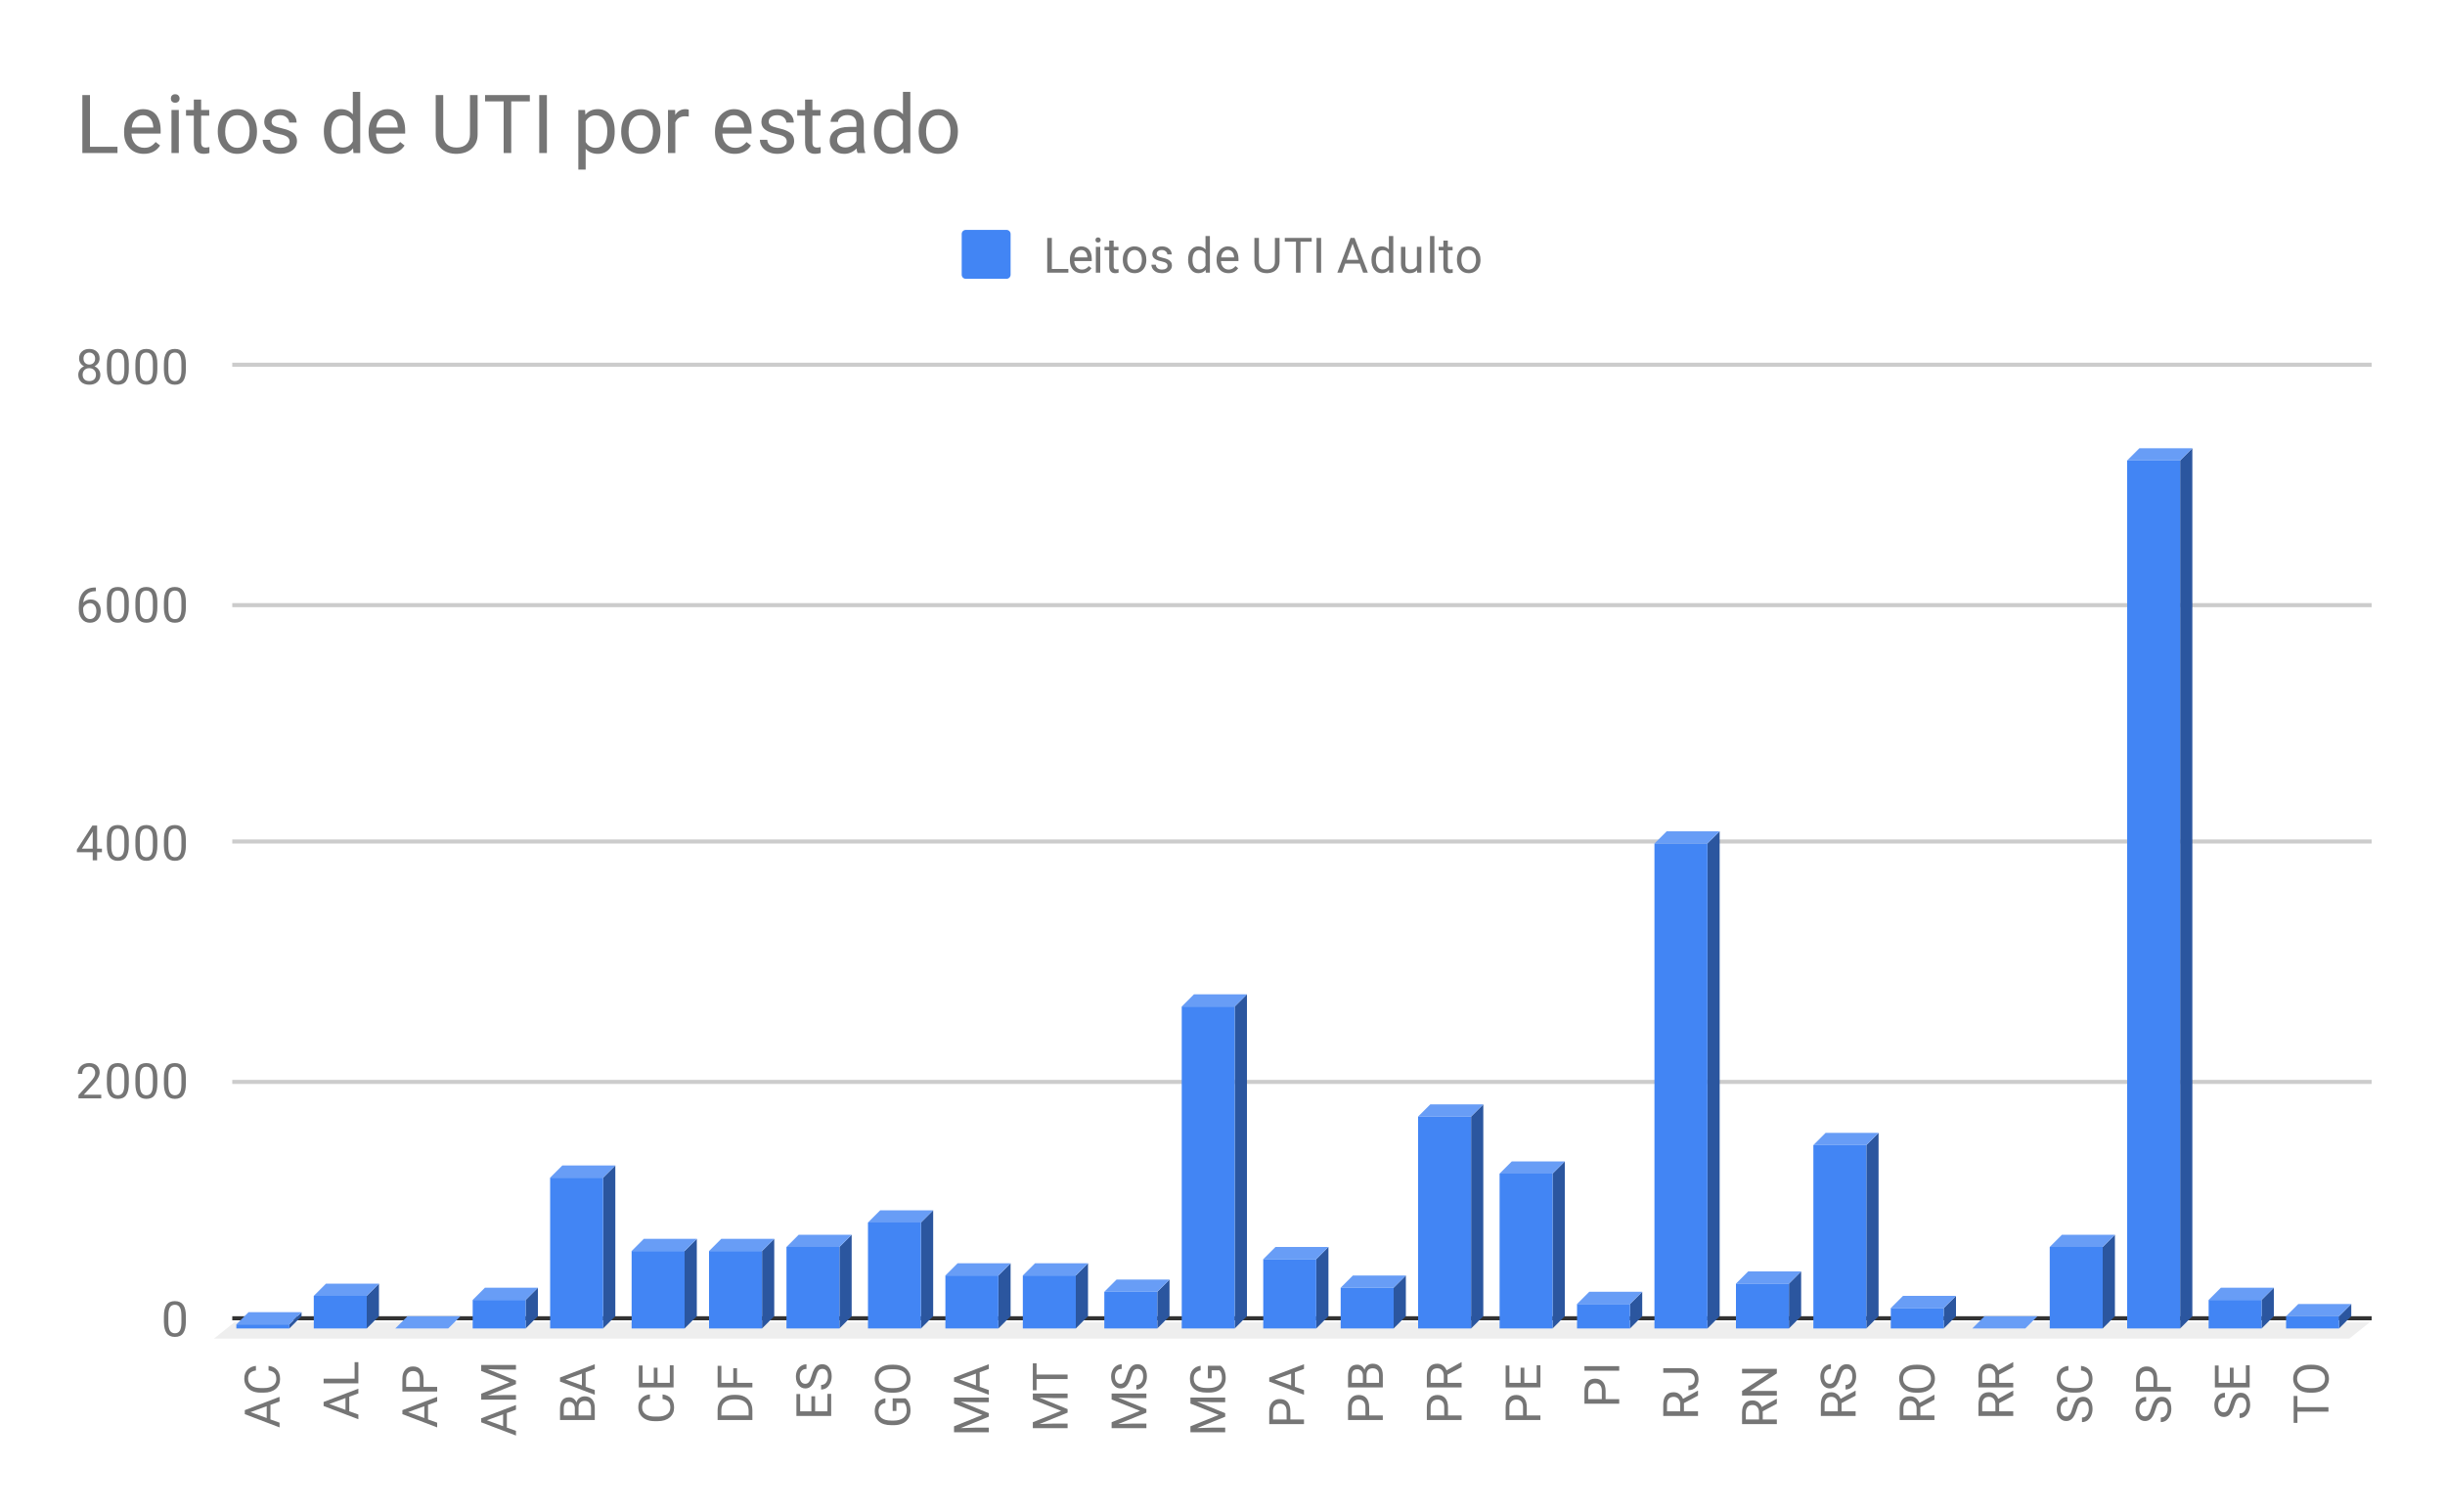 <svg version="1.1" viewBox="0.0 0.0 600.0 371.0" fill="none" stroke="none" stroke-linecap="square" stroke-miterlimit="10" width="600" height="371" xmlns:xlink="http://www.w3.org/1999/xlink" xmlns="http://www.w3.org/2000/svg"><path fill="#ffffff" d="M0 0L600.0 0L600.0 371.0L0 371.0L0 0Z" fill-rule="nonzero"/><path stroke="#333333" stroke-width="1.0" stroke-linecap="butt" d="M57.5 323.5L581.5 323.5" fill-rule="nonzero"/><path fill="#eeeeee" d="M52.5 328.5L57.5 324.5L581.5 324.5L576.5 328.5Z" fill-rule="nonzero"/><path stroke="#cccccc" stroke-width="1.0" stroke-linecap="butt" d="M57.5 265.5L581.5 265.5" fill-rule="nonzero"/><path stroke="#cccccc" stroke-width="1.0" stroke-linecap="butt" d="M57.5 206.5L581.5 206.5" fill-rule="nonzero"/><path stroke="#cccccc" stroke-width="1.0" stroke-linecap="butt" d="M57.5 148.5L581.5 148.5" fill-rule="nonzero"/><path stroke="#cccccc" stroke-width="1.0" stroke-linecap="butt" d="M57.5 89.5L581.5 89.5" fill-rule="nonzero"/><clipPath id="id_0"><path d="M52.55 89.783L581.45 89.783L581.45 328.45L52.55 328.45L52.55 89.783Z" clip-rule="nonzero"/></clipPath><path fill="#2b569f" clip-path="url(#id_0)" d="M74.0 322.0L74.0 323.0L71.0 326.0L71.0 325.0Z" fill-rule="nonzero"/><path fill="#689df6" clip-path="url(#id_0)" d="M71.0 325.0L58.0 325.0L61.0 322.0L74.0 322.0Z" fill-rule="nonzero"/><path stroke="#000000" stroke-width="0.0" stroke-linecap="butt" stroke-opacity="0.0" clip-path="url(#id_0)" d="M71.0 326.0L58.0 326.0L58.0 325.0L71.0 325.0Z" fill-rule="nonzero"/><path fill="#4285f4" clip-path="url(#id_0)" d="M71.0 326.0L58.0 326.0L58.0 325.0L71.0 325.0Z" fill-rule="nonzero"/><path fill="#2b569f" clip-path="url(#id_0)" d="M93.0 315.0L93.0 323.0L90.0 326.0L90.0 318.0Z" fill-rule="nonzero"/><path fill="#689df6" clip-path="url(#id_0)" d="M90.0 318.0L77.0 318.0L80.0 315.0L93.0 315.0Z" fill-rule="nonzero"/><path stroke="#000000" stroke-width="0.0" stroke-linecap="butt" stroke-opacity="0.0" clip-path="url(#id_0)" d="M90.0 326.0L77.0 326.0L77.0 318.0L90.0 318.0Z" fill-rule="nonzero"/><path fill="#4285f4" clip-path="url(#id_0)" d="M90.0 326.0L77.0 326.0L77.0 318.0L90.0 318.0Z" fill-rule="nonzero"/><path fill="#2b569f" clip-path="url(#id_0)" d="M113.0 323.0L113.0 323.0L110.0 326.0L110.0 326.0Z" fill-rule="nonzero"/><path fill="#689df6" clip-path="url(#id_0)" d="M110.0 326.0L97.0 326.0L100.0 323.0L113.0 323.0Z" fill-rule="nonzero"/><path stroke="#000000" stroke-width="0.0" stroke-linecap="butt" stroke-opacity="0.0" clip-path="url(#id_0)" d="M110.0 326.0L97.0 326.0L97.0 326.0L110.0 326.0Z" fill-rule="nonzero"/><path fill="#4285f4" clip-path="url(#id_0)" d="M110.0 326.0L97.0 326.0L97.0 326.0L110.0 326.0Z" fill-rule="nonzero"/><path fill="#2b569f" clip-path="url(#id_0)" d="M132.0 316.0L132.0 323.0L129.0 326.0L129.0 319.0Z" fill-rule="nonzero"/><path fill="#689df6" clip-path="url(#id_0)" d="M129.0 319.0L116.0 319.0L119.0 316.0L132.0 316.0Z" fill-rule="nonzero"/><path stroke="#000000" stroke-width="0.0" stroke-linecap="butt" stroke-opacity="0.0" clip-path="url(#id_0)" d="M129.0 326.0L116.0 326.0L116.0 319.0L129.0 319.0Z" fill-rule="nonzero"/><path fill="#4285f4" clip-path="url(#id_0)" d="M129.0 326.0L116.0 326.0L116.0 319.0L129.0 319.0Z" fill-rule="nonzero"/><path fill="#2b569f" clip-path="url(#id_0)" d="M151.0 286.0L151.0 323.0L148.0 326.0L148.0 289.0Z" fill-rule="nonzero"/><path fill="#689df6" clip-path="url(#id_0)" d="M148.0 289.0L135.0 289.0L138.0 286.0L151.0 286.0Z" fill-rule="nonzero"/><path stroke="#000000" stroke-width="0.0" stroke-linecap="butt" stroke-opacity="0.0" clip-path="url(#id_0)" d="M148.0 326.0L135.0 326.0L135.0 289.0L148.0 289.0Z" fill-rule="nonzero"/><path fill="#4285f4" clip-path="url(#id_0)" d="M148.0 326.0L135.0 326.0L135.0 289.0L148.0 289.0Z" fill-rule="nonzero"/><path fill="#2b569f" clip-path="url(#id_0)" d="M171.0 304.0L171.0 323.0L168.0 326.0L168.0 307.0Z" fill-rule="nonzero"/><path fill="#689df6" clip-path="url(#id_0)" d="M168.0 307.0L155.0 307.0L158.0 304.0L171.0 304.0Z" fill-rule="nonzero"/><path stroke="#000000" stroke-width="0.0" stroke-linecap="butt" stroke-opacity="0.0" clip-path="url(#id_0)" d="M168.0 326.0L155.0 326.0L155.0 307.0L168.0 307.0Z" fill-rule="nonzero"/><path fill="#4285f4" clip-path="url(#id_0)" d="M168.0 326.0L155.0 326.0L155.0 307.0L168.0 307.0Z" fill-rule="nonzero"/><path fill="#2b569f" clip-path="url(#id_0)" d="M190.0 304.0L190.0 323.0L187.0 326.0L187.0 307.0Z" fill-rule="nonzero"/><path fill="#689df6" clip-path="url(#id_0)" d="M187.0 307.0L174.0 307.0L177.0 304.0L190.0 304.0Z" fill-rule="nonzero"/><path stroke="#000000" stroke-width="0.0" stroke-linecap="butt" stroke-opacity="0.0" clip-path="url(#id_0)" d="M187.0 326.0L174.0 326.0L174.0 307.0L187.0 307.0Z" fill-rule="nonzero"/><path fill="#4285f4" clip-path="url(#id_0)" d="M187.0 326.0L174.0 326.0L174.0 307.0L187.0 307.0Z" fill-rule="nonzero"/><path fill="#2b569f" clip-path="url(#id_0)" d="M209.0 303.0L209.0 323.0L206.0 326.0L206.0 306.0Z" fill-rule="nonzero"/><path fill="#689df6" clip-path="url(#id_0)" d="M206.0 306.0L193.0 306.0L196.0 303.0L209.0 303.0Z" fill-rule="nonzero"/><path stroke="#000000" stroke-width="0.0" stroke-linecap="butt" stroke-opacity="0.0" clip-path="url(#id_0)" d="M206.0 326.0L193.0 326.0L193.0 306.0L206.0 306.0Z" fill-rule="nonzero"/><path fill="#4285f4" clip-path="url(#id_0)" d="M206.0 326.0L193.0 326.0L193.0 306.0L206.0 306.0Z" fill-rule="nonzero"/><path fill="#2b569f" clip-path="url(#id_0)" d="M229.0 297.0L229.0 323.0L226.0 326.0L226.0 300.0Z" fill-rule="nonzero"/><path fill="#689df6" clip-path="url(#id_0)" d="M226.0 300.0L213.0 300.0L216.0 297.0L229.0 297.0Z" fill-rule="nonzero"/><path stroke="#000000" stroke-width="0.0" stroke-linecap="butt" stroke-opacity="0.0" clip-path="url(#id_0)" d="M226.0 326.0L213.0 326.0L213.0 300.0L226.0 300.0Z" fill-rule="nonzero"/><path fill="#4285f4" clip-path="url(#id_0)" d="M226.0 326.0L213.0 326.0L213.0 300.0L226.0 300.0Z" fill-rule="nonzero"/><path fill="#2b569f" clip-path="url(#id_0)" d="M248.0 310.0L248.0 323.0L245.0 326.0L245.0 313.0Z" fill-rule="nonzero"/><path fill="#689df6" clip-path="url(#id_0)" d="M245.0 313.0L232.0 313.0L235.0 310.0L248.0 310.0Z" fill-rule="nonzero"/><path stroke="#000000" stroke-width="0.0" stroke-linecap="butt" stroke-opacity="0.0" clip-path="url(#id_0)" d="M245.0 326.0L232.0 326.0L232.0 313.0L245.0 313.0Z" fill-rule="nonzero"/><path fill="#4285f4" clip-path="url(#id_0)" d="M245.0 326.0L232.0 326.0L232.0 313.0L245.0 313.0Z" fill-rule="nonzero"/><path fill="#2b569f" clip-path="url(#id_0)" d="M267.0 310.0L267.0 323.0L264.0 326.0L264.0 313.0Z" fill-rule="nonzero"/><path fill="#689df6" clip-path="url(#id_0)" d="M264.0 313.0L251.0 313.0L254.0 310.0L267.0 310.0Z" fill-rule="nonzero"/><path stroke="#000000" stroke-width="0.0" stroke-linecap="butt" stroke-opacity="0.0" clip-path="url(#id_0)" d="M264.0 326.0L251.0 326.0L251.0 313.0L264.0 313.0Z" fill-rule="nonzero"/><path fill="#4285f4" clip-path="url(#id_0)" d="M264.0 326.0L251.0 326.0L251.0 313.0L264.0 313.0Z" fill-rule="nonzero"/><path fill="#2b569f" clip-path="url(#id_0)" d="M287.0 314.0L287.0 323.0L284.0 326.0L284.0 317.0Z" fill-rule="nonzero"/><path fill="#689df6" clip-path="url(#id_0)" d="M284.0 317.0L271.0 317.0L274.0 314.0L287.0 314.0Z" fill-rule="nonzero"/><path stroke="#000000" stroke-width="0.0" stroke-linecap="butt" stroke-opacity="0.0" clip-path="url(#id_0)" d="M284.0 326.0L271.0 326.0L271.0 317.0L284.0 317.0Z" fill-rule="nonzero"/><path fill="#4285f4" clip-path="url(#id_0)" d="M284.0 326.0L271.0 326.0L271.0 317.0L284.0 317.0Z" fill-rule="nonzero"/><path fill="#2b569f" clip-path="url(#id_0)" d="M306.0 244.0L306.0 323.0L303.0 326.0L303.0 247.0Z" fill-rule="nonzero"/><path fill="#689df6" clip-path="url(#id_0)" d="M303.0 247.0L290.0 247.0L293.0 244.0L306.0 244.0Z" fill-rule="nonzero"/><path stroke="#000000" stroke-width="0.0" stroke-linecap="butt" stroke-opacity="0.0" clip-path="url(#id_0)" d="M303.0 326.0L290.0 326.0L290.0 247.0L303.0 247.0Z" fill-rule="nonzero"/><path fill="#4285f4" clip-path="url(#id_0)" d="M303.0 326.0L290.0 326.0L290.0 247.0L303.0 247.0Z" fill-rule="nonzero"/><path fill="#2b569f" clip-path="url(#id_0)" d="M326.0 306.0L326.0 323.0L323.0 326.0L323.0 309.0Z" fill-rule="nonzero"/><path fill="#689df6" clip-path="url(#id_0)" d="M323.0 309.0L310.0 309.0L313.0 306.0L326.0 306.0Z" fill-rule="nonzero"/><path stroke="#000000" stroke-width="0.0" stroke-linecap="butt" stroke-opacity="0.0" clip-path="url(#id_0)" d="M323.0 326.0L310.0 326.0L310.0 309.0L323.0 309.0Z" fill-rule="nonzero"/><path fill="#4285f4" clip-path="url(#id_0)" d="M323.0 326.0L310.0 326.0L310.0 309.0L323.0 309.0Z" fill-rule="nonzero"/><path fill="#2b569f" clip-path="url(#id_0)" d="M345.0 313.0L345.0 323.0L342.0 326.0L342.0 316.0Z" fill-rule="nonzero"/><path fill="#689df6" clip-path="url(#id_0)" d="M342.0 316.0L329.0 316.0L332.0 313.0L345.0 313.0Z" fill-rule="nonzero"/><path stroke="#000000" stroke-width="0.0" stroke-linecap="butt" stroke-opacity="0.0" clip-path="url(#id_0)" d="M342.0 326.0L329.0 326.0L329.0 316.0L342.0 316.0Z" fill-rule="nonzero"/><path fill="#4285f4" clip-path="url(#id_0)" d="M342.0 326.0L329.0 326.0L329.0 316.0L342.0 316.0Z" fill-rule="nonzero"/><path fill="#2b569f" clip-path="url(#id_0)" d="M364.0 271.0L364.0 323.0L361.0 326.0L361.0 274.0Z" fill-rule="nonzero"/><path fill="#689df6" clip-path="url(#id_0)" d="M361.0 274.0L348.0 274.0L351.0 271.0L364.0 271.0Z" fill-rule="nonzero"/><path stroke="#000000" stroke-width="0.0" stroke-linecap="butt" stroke-opacity="0.0" clip-path="url(#id_0)" d="M361.0 326.0L348.0 326.0L348.0 274.0L361.0 274.0Z" fill-rule="nonzero"/><path fill="#4285f4" clip-path="url(#id_0)" d="M361.0 326.0L348.0 326.0L348.0 274.0L361.0 274.0Z" fill-rule="nonzero"/><path fill="#2b569f" clip-path="url(#id_0)" d="M384.0 285.0L384.0 323.0L381.0 326.0L381.0 288.0Z" fill-rule="nonzero"/><path fill="#689df6" clip-path="url(#id_0)" d="M381.0 288.0L368.0 288.0L371.0 285.0L384.0 285.0Z" fill-rule="nonzero"/><path stroke="#000000" stroke-width="0.0" stroke-linecap="butt" stroke-opacity="0.0" clip-path="url(#id_0)" d="M381.0 326.0L368.0 326.0L368.0 288.0L381.0 288.0Z" fill-rule="nonzero"/><path fill="#4285f4" clip-path="url(#id_0)" d="M381.0 326.0L368.0 326.0L368.0 288.0L381.0 288.0Z" fill-rule="nonzero"/><path fill="#2b569f" clip-path="url(#id_0)" d="M403.0 317.0L403.0 323.0L400.0 326.0L400.0 320.0Z" fill-rule="nonzero"/><path fill="#689df6" clip-path="url(#id_0)" d="M400.0 320.0L387.0 320.0L390.0 317.0L403.0 317.0Z" fill-rule="nonzero"/><path stroke="#000000" stroke-width="0.0" stroke-linecap="butt" stroke-opacity="0.0" clip-path="url(#id_0)" d="M400.0 326.0L387.0 326.0L387.0 320.0L400.0 320.0Z" fill-rule="nonzero"/><path fill="#4285f4" clip-path="url(#id_0)" d="M400.0 326.0L387.0 326.0L387.0 320.0L400.0 320.0Z" fill-rule="nonzero"/><path fill="#2b569f" clip-path="url(#id_0)" d="M422.0 204.0L422.0 323.0L419.0 326.0L419.0 207.0Z" fill-rule="nonzero"/><path fill="#689df6" clip-path="url(#id_0)" d="M419.0 207.0L406.0 207.0L409.0 204.0L422.0 204.0Z" fill-rule="nonzero"/><path stroke="#000000" stroke-width="0.0" stroke-linecap="butt" stroke-opacity="0.0" clip-path="url(#id_0)" d="M419.0 326.0L406.0 326.0L406.0 207.0L419.0 207.0Z" fill-rule="nonzero"/><path fill="#4285f4" clip-path="url(#id_0)" d="M419.0 326.0L406.0 326.0L406.0 207.0L419.0 207.0Z" fill-rule="nonzero"/><path fill="#2b569f" clip-path="url(#id_0)" d="M442.0 312.0L442.0 323.0L439.0 326.0L439.0 315.0Z" fill-rule="nonzero"/><path fill="#689df6" clip-path="url(#id_0)" d="M439.0 315.0L426.0 315.0L429.0 312.0L442.0 312.0Z" fill-rule="nonzero"/><path stroke="#000000" stroke-width="0.0" stroke-linecap="butt" stroke-opacity="0.0" clip-path="url(#id_0)" d="M439.0 326.0L426.0 326.0L426.0 315.0L439.0 315.0Z" fill-rule="nonzero"/><path fill="#4285f4" clip-path="url(#id_0)" d="M439.0 326.0L426.0 326.0L426.0 315.0L439.0 315.0Z" fill-rule="nonzero"/><path fill="#2b569f" clip-path="url(#id_0)" d="M461.0 278.0L461.0 323.0L458.0 326.0L458.0 281.0Z" fill-rule="nonzero"/><path fill="#689df6" clip-path="url(#id_0)" d="M458.0 281.0L445.0 281.0L448.0 278.0L461.0 278.0Z" fill-rule="nonzero"/><path stroke="#000000" stroke-width="0.0" stroke-linecap="butt" stroke-opacity="0.0" clip-path="url(#id_0)" d="M458.0 326.0L445.0 326.0L445.0 281.0L458.0 281.0Z" fill-rule="nonzero"/><path fill="#4285f4" clip-path="url(#id_0)" d="M458.0 326.0L445.0 326.0L445.0 281.0L458.0 281.0Z" fill-rule="nonzero"/><path fill="#2b569f" clip-path="url(#id_0)" d="M480.0 318.0L480.0 323.0L477.0 326.0L477.0 321.0Z" fill-rule="nonzero"/><path fill="#689df6" clip-path="url(#id_0)" d="M477.0 321.0L464.0 321.0L467.0 318.0L480.0 318.0Z" fill-rule="nonzero"/><path stroke="#000000" stroke-width="0.0" stroke-linecap="butt" stroke-opacity="0.0" clip-path="url(#id_0)" d="M477.0 326.0L464.0 326.0L464.0 321.0L477.0 321.0Z" fill-rule="nonzero"/><path fill="#4285f4" clip-path="url(#id_0)" d="M477.0 326.0L464.0 326.0L464.0 321.0L477.0 321.0Z" fill-rule="nonzero"/><path fill="#2b569f" clip-path="url(#id_0)" d="M500.0 323.0L500.0 323.0L497.0 326.0L497.0 326.0Z" fill-rule="nonzero"/><path fill="#689df6" clip-path="url(#id_0)" d="M497.0 326.0L484.0 326.0L487.0 323.0L500.0 323.0Z" fill-rule="nonzero"/><path stroke="#000000" stroke-width="0.0" stroke-linecap="butt" stroke-opacity="0.0" clip-path="url(#id_0)" d="M497.0 326.0L484.0 326.0L484.0 326.0L497.0 326.0Z" fill-rule="nonzero"/><path fill="#4285f4" clip-path="url(#id_0)" d="M497.0 326.0L484.0 326.0L484.0 326.0L497.0 326.0Z" fill-rule="nonzero"/><path fill="#2b569f" clip-path="url(#id_0)" d="M519.0 303.0L519.0 323.0L516.0 326.0L516.0 306.0Z" fill-rule="nonzero"/><path fill="#689df6" clip-path="url(#id_0)" d="M516.0 306.0L503.0 306.0L506.0 303.0L519.0 303.0Z" fill-rule="nonzero"/><path stroke="#000000" stroke-width="0.0" stroke-linecap="butt" stroke-opacity="0.0" clip-path="url(#id_0)" d="M516.0 326.0L503.0 326.0L503.0 306.0L516.0 306.0Z" fill-rule="nonzero"/><path fill="#4285f4" clip-path="url(#id_0)" d="M516.0 326.0L503.0 326.0L503.0 306.0L516.0 306.0Z" fill-rule="nonzero"/><path fill="#2b569f" clip-path="url(#id_0)" d="M538.0 110.0L538.0 323.0L535.0 326.0L535.0 113.0Z" fill-rule="nonzero"/><path fill="#689df6" clip-path="url(#id_0)" d="M535.0 113.0L522.0 113.0L525.0 110.0L538.0 110.0Z" fill-rule="nonzero"/><path stroke="#000000" stroke-width="0.0" stroke-linecap="butt" stroke-opacity="0.0" clip-path="url(#id_0)" d="M535.0 326.0L522.0 326.0L522.0 113.0L535.0 113.0Z" fill-rule="nonzero"/><path fill="#4285f4" clip-path="url(#id_0)" d="M535.0 326.0L522.0 326.0L522.0 113.0L535.0 113.0Z" fill-rule="nonzero"/><path fill="#2b569f" clip-path="url(#id_0)" d="M558.0 316.0L558.0 323.0L555.0 326.0L555.0 319.0Z" fill-rule="nonzero"/><path fill="#689df6" clip-path="url(#id_0)" d="M555.0 319.0L542.0 319.0L545.0 316.0L558.0 316.0Z" fill-rule="nonzero"/><path stroke="#000000" stroke-width="0.0" stroke-linecap="butt" stroke-opacity="0.0" clip-path="url(#id_0)" d="M555.0 326.0L542.0 326.0L542.0 319.0L555.0 319.0Z" fill-rule="nonzero"/><path fill="#4285f4" clip-path="url(#id_0)" d="M555.0 326.0L542.0 326.0L542.0 319.0L555.0 319.0Z" fill-rule="nonzero"/><path fill="#2b569f" clip-path="url(#id_0)" d="M577.0 320.0L577.0 323.0L574.0 326.0L574.0 323.0Z" fill-rule="nonzero"/><path fill="#689df6" clip-path="url(#id_0)" d="M574.0 323.0L561.0 323.0L564.0 320.0L577.0 320.0Z" fill-rule="nonzero"/><path stroke="#000000" stroke-width="0.0" stroke-linecap="butt" stroke-opacity="0.0" clip-path="url(#id_0)" d="M574.0 326.0L561.0 326.0L561.0 323.0L574.0 323.0Z" fill-rule="nonzero"/><path fill="#4285f4" clip-path="url(#id_0)" d="M574.0 326.0L561.0 326.0L561.0 323.0L574.0 323.0Z" fill-rule="nonzero"/><path fill="#757575" d="M45.612 324.309Q45.612 326.216 44.956 327.153Q44.316 328.075 42.925 328.075Q41.566 328.075 40.909 327.169Q40.253 326.262 40.222 324.45L40.222 323.012Q40.222 321.122 40.862 320.216Q41.519 319.294 42.909 319.294Q44.284 319.294 44.941 320.184Q45.597 321.059 45.612 322.903L45.612 324.309ZM44.519 322.825Q44.519 321.45 44.128 320.825Q43.753 320.184 42.909 320.184Q42.081 320.184 41.691 320.825Q41.316 321.45 41.316 322.747L41.316 324.481Q41.316 325.856 41.706 326.528Q42.112 327.184 42.925 327.184Q43.722 327.184 44.112 326.559Q44.503 325.934 44.519 324.606L44.519 322.825Z" fill-rule="nonzero"/><path fill="#757575" d="M24.847 269.533L19.253 269.533L19.253 268.752L22.206 265.471Q22.863 264.721 23.113 264.268Q23.363 263.799 23.363 263.299Q23.363 262.627 22.956 262.205Q22.566 261.768 21.878 261.768Q21.081 261.768 20.628 262.236Q20.175 262.69 20.175 263.518L19.097 263.518Q19.097 262.33 19.847 261.611Q20.613 260.877 21.878 260.877Q23.081 260.877 23.769 261.502Q24.456 262.127 24.456 263.174Q24.456 264.424 22.847 266.174L20.566 268.643L24.847 268.643L24.847 269.533ZM31.613 265.893Q31.613 267.799 30.956 268.736Q30.316 269.658 28.925 269.658Q27.566 269.658 26.909 268.752Q26.253 267.846 26.222 266.033L26.222 264.596Q26.222 262.705 26.863 261.799Q27.519 260.877 28.909 260.877Q30.284 260.877 30.941 261.768Q31.597 262.643 31.613 264.486L31.613 265.893ZM30.519 264.408Q30.519 263.033 30.128 262.408Q29.753 261.768 28.909 261.768Q28.081 261.768 27.691 262.408Q27.316 263.033 27.316 264.33L27.316 266.065Q27.316 267.44 27.706 268.111Q28.113 268.768 28.925 268.768Q29.722 268.768 30.113 268.143Q30.503 267.518 30.519 266.19L30.519 264.408ZM38.612 265.893Q38.612 267.799 37.956 268.736Q37.316 269.658 35.925 269.658Q34.566 269.658 33.909 268.752Q33.253 267.846 33.222 266.033L33.222 264.596Q33.222 262.705 33.862 261.799Q34.519 260.877 35.909 260.877Q37.284 260.877 37.941 261.768Q38.597 262.643 38.612 264.486L38.612 265.893ZM37.519 264.408Q37.519 263.033 37.128 262.408Q36.753 261.768 35.909 261.768Q35.081 261.768 34.691 262.408Q34.316 263.033 34.316 264.33L34.316 266.065Q34.316 267.44 34.706 268.111Q35.112 268.768 35.925 268.768Q36.722 268.768 37.112 268.143Q37.503 267.518 37.519 266.19L37.519 264.408ZM45.612 265.893Q45.612 267.799 44.956 268.736Q44.316 269.658 42.925 269.658Q41.566 269.658 40.909 268.752Q40.253 267.846 40.222 266.033L40.222 264.596Q40.222 262.705 40.862 261.799Q41.519 260.877 42.909 260.877Q44.284 260.877 44.941 261.768Q45.597 262.643 45.612 264.486L45.612 265.893ZM44.519 264.408Q44.519 263.033 44.128 262.408Q43.753 261.768 42.909 261.768Q42.081 261.768 41.691 262.408Q41.316 263.033 41.316 264.33L41.316 266.065Q41.316 267.44 41.706 268.111Q42.112 268.768 42.925 268.768Q43.722 268.768 44.112 268.143Q44.503 267.518 44.519 266.19L44.519 264.408Z" fill-rule="nonzero"/><path fill="#757575" d="M23.831 208.257L25.019 208.257L25.019 209.132L23.831 209.132L23.831 211.117L22.753 211.117L22.753 209.132L18.863 209.132L18.863 208.492L22.675 202.585L23.831 202.585L23.831 208.257ZM20.097 208.257L22.753 208.257L22.753 204.07L22.613 204.304L20.097 208.257ZM31.613 207.476Q31.613 209.382 30.956 210.32Q30.316 211.242 28.925 211.242Q27.566 211.242 26.909 210.335Q26.253 209.429 26.222 207.617L26.222 206.179Q26.222 204.289 26.863 203.382Q27.519 202.46 28.909 202.46Q30.284 202.46 30.941 203.351Q31.597 204.226 31.613 206.07L31.613 207.476ZM30.519 205.992Q30.519 204.617 30.128 203.992Q29.753 203.351 28.909 203.351Q28.081 203.351 27.691 203.992Q27.316 204.617 27.316 205.914L27.316 207.648Q27.316 209.023 27.706 209.695Q28.113 210.351 28.925 210.351Q29.722 210.351 30.113 209.726Q30.503 209.101 30.519 207.773L30.519 205.992ZM38.612 207.476Q38.612 209.382 37.956 210.32Q37.316 211.242 35.925 211.242Q34.566 211.242 33.909 210.335Q33.253 209.429 33.222 207.617L33.222 206.179Q33.222 204.289 33.862 203.382Q34.519 202.46 35.909 202.46Q37.284 202.46 37.941 203.351Q38.597 204.226 38.612 206.07L38.612 207.476ZM37.519 205.992Q37.519 204.617 37.128 203.992Q36.753 203.351 35.909 203.351Q35.081 203.351 34.691 203.992Q34.316 204.617 34.316 205.914L34.316 207.648Q34.316 209.023 34.706 209.695Q35.112 210.351 35.925 210.351Q36.722 210.351 37.112 209.726Q37.503 209.101 37.519 207.773L37.519 205.992ZM45.612 207.476Q45.612 209.382 44.956 210.32Q44.316 211.242 42.925 211.242Q41.566 211.242 40.909 210.335Q40.253 209.429 40.222 207.617L40.222 206.179Q40.222 204.289 40.862 203.382Q41.519 202.46 42.909 202.46Q44.284 202.46 44.941 203.351Q45.597 204.226 45.612 206.07L45.612 207.476ZM44.519 205.992Q44.519 204.617 44.128 203.992Q43.753 203.351 42.909 203.351Q42.081 203.351 41.691 203.992Q41.316 204.617 41.316 205.914L41.316 207.648Q41.316 209.023 41.706 209.695Q42.112 210.351 42.925 210.351Q43.722 210.351 44.112 209.726Q44.503 209.101 44.519 207.773L44.519 205.992Z" fill-rule="nonzero"/><path fill="#757575" d="M23.519 144.169L23.519 145.075L23.316 145.075Q22.05 145.106 21.3 145.841Q20.55 146.559 20.425 147.872Q21.113 147.106 22.269 147.106Q23.378 147.106 24.05 147.887Q24.722 148.669 24.722 149.919Q24.722 151.231 24.003 152.028Q23.284 152.825 22.066 152.825Q20.847 152.825 20.081 151.887Q19.331 150.934 19.331 149.45L19.331 149.044Q19.331 146.684 20.331 145.434Q21.331 144.184 23.316 144.169L23.519 144.169ZM22.097 148.012Q21.534 148.012 21.066 148.341Q20.597 148.669 20.409 149.184L20.409 149.575Q20.409 150.637 20.878 151.278Q21.363 151.919 22.066 151.919Q22.8 151.919 23.222 151.387Q23.644 150.841 23.644 149.966Q23.644 149.091 23.222 148.559Q22.8 148.012 22.097 148.012ZM31.613 149.059Q31.613 150.966 30.956 151.903Q30.316 152.825 28.925 152.825Q27.566 152.825 26.909 151.919Q26.253 151.012 26.222 149.2L26.222 147.762Q26.222 145.872 26.863 144.966Q27.519 144.044 28.909 144.044Q30.284 144.044 30.941 144.934Q31.597 145.809 31.613 147.653L31.613 149.059ZM30.519 147.575Q30.519 146.2 30.128 145.575Q29.753 144.934 28.909 144.934Q28.081 144.934 27.691 145.575Q27.316 146.2 27.316 147.497L27.316 149.231Q27.316 150.606 27.706 151.278Q28.113 151.934 28.925 151.934Q29.722 151.934 30.113 151.309Q30.503 150.684 30.519 149.356L30.519 147.575ZM38.612 149.059Q38.612 150.966 37.956 151.903Q37.316 152.825 35.925 152.825Q34.566 152.825 33.909 151.919Q33.253 151.012 33.222 149.2L33.222 147.762Q33.222 145.872 33.862 144.966Q34.519 144.044 35.909 144.044Q37.284 144.044 37.941 144.934Q38.597 145.809 38.612 147.653L38.612 149.059ZM37.519 147.575Q37.519 146.2 37.128 145.575Q36.753 144.934 35.909 144.934Q35.081 144.934 34.691 145.575Q34.316 146.2 34.316 147.497L34.316 149.231Q34.316 150.606 34.706 151.278Q35.112 151.934 35.925 151.934Q36.722 151.934 37.112 151.309Q37.503 150.684 37.519 149.356L37.519 147.575ZM45.612 149.059Q45.612 150.966 44.956 151.903Q44.316 152.825 42.925 152.825Q41.566 152.825 40.909 151.919Q40.253 151.012 40.222 149.2L40.222 147.762Q40.222 145.872 40.862 144.966Q41.519 144.044 42.909 144.044Q44.284 144.044 44.941 144.934Q45.597 145.809 45.612 147.653L45.612 149.059ZM44.519 147.575Q44.519 146.2 44.128 145.575Q43.753 144.934 42.909 144.934Q42.081 144.934 41.691 145.575Q41.316 146.2 41.316 147.497L41.316 149.231Q41.316 150.606 41.706 151.278Q42.112 151.934 42.925 151.934Q43.722 151.934 44.112 151.309Q44.503 150.684 44.519 149.356L44.519 147.575Z" fill-rule="nonzero"/><path fill="#757575" d="M24.441 87.971Q24.441 88.611 24.097 89.111Q23.753 89.611 23.191 89.893Q23.847 90.174 24.238 90.736Q24.628 91.283 24.628 91.986Q24.628 93.08 23.878 93.752Q23.144 94.408 21.925 94.408Q20.691 94.408 19.941 93.752Q19.206 93.08 19.206 91.986Q19.206 91.283 19.581 90.736Q19.956 90.174 20.628 89.893Q20.066 89.611 19.738 89.111Q19.409 88.611 19.409 87.971Q19.409 86.893 20.097 86.268Q20.784 85.627 21.925 85.627Q23.05 85.627 23.738 86.268Q24.441 86.893 24.441 87.971ZM23.55 91.955Q23.55 91.236 23.097 90.799Q22.644 90.346 21.909 90.346Q21.175 90.346 20.722 90.799Q20.284 91.236 20.284 91.971Q20.284 92.69 20.722 93.111Q21.159 93.518 21.925 93.518Q22.675 93.518 23.113 93.096Q23.55 92.674 23.55 91.955ZM21.925 86.518Q21.284 86.518 20.878 86.924Q20.488 87.315 20.488 88.002Q20.488 88.643 20.878 89.049Q21.269 89.455 21.909 89.455Q22.566 89.455 22.956 89.049Q23.347 88.643 23.347 88.002Q23.347 87.346 22.941 86.94Q22.534 86.518 21.925 86.518ZM31.613 90.643Q31.613 92.549 30.956 93.486Q30.316 94.408 28.925 94.408Q27.566 94.408 26.909 93.502Q26.253 92.596 26.222 90.783L26.222 89.346Q26.222 87.455 26.863 86.549Q27.519 85.627 28.909 85.627Q30.284 85.627 30.941 86.518Q31.597 87.393 31.613 89.236L31.613 90.643ZM30.519 89.158Q30.519 87.783 30.128 87.158Q29.753 86.518 28.909 86.518Q28.081 86.518 27.691 87.158Q27.316 87.783 27.316 89.08L27.316 90.815Q27.316 92.19 27.706 92.861Q28.113 93.518 28.925 93.518Q29.722 93.518 30.113 92.893Q30.503 92.268 30.519 90.94L30.519 89.158ZM38.612 90.643Q38.612 92.549 37.956 93.486Q37.316 94.408 35.925 94.408Q34.566 94.408 33.909 93.502Q33.253 92.596 33.222 90.783L33.222 89.346Q33.222 87.455 33.862 86.549Q34.519 85.627 35.909 85.627Q37.284 85.627 37.941 86.518Q38.597 87.393 38.612 89.236L38.612 90.643ZM37.519 89.158Q37.519 87.783 37.128 87.158Q36.753 86.518 35.909 86.518Q35.081 86.518 34.691 87.158Q34.316 87.783 34.316 89.08L34.316 90.815Q34.316 92.19 34.706 92.861Q35.112 93.518 35.925 93.518Q36.722 93.518 37.112 92.893Q37.503 92.268 37.519 90.94L37.519 89.158ZM45.612 90.643Q45.612 92.549 44.956 93.486Q44.316 94.408 42.925 94.408Q41.566 94.408 40.909 93.502Q40.253 92.596 40.222 90.783L40.222 89.346Q40.222 87.455 40.862 86.549Q41.519 85.627 42.909 85.627Q44.284 85.627 44.941 86.518Q45.597 87.393 45.612 89.236L45.612 90.643ZM44.519 89.158Q44.519 87.783 44.128 87.158Q43.753 86.518 42.909 86.518Q42.081 86.518 41.691 87.158Q41.316 87.783 41.316 89.08L41.316 90.815Q41.316 92.19 41.706 92.861Q42.112 93.518 42.925 93.518Q43.722 93.518 44.112 92.893Q44.503 92.268 44.519 90.94L44.519 89.158Z" fill-rule="nonzero"/><path fill="#757575" d="M66.369 344.747L66.369 348.325L68.603 349.122L68.603 350.278L60.072 347.028L60.072 346.044L68.603 342.778L68.603 343.934L66.369 344.747ZM65.447 347.981L65.447 345.075L61.463 346.528L65.447 347.981ZM65.9 335.184Q67.244 335.341 67.994 336.184Q68.728 337.028 68.728 338.419Q68.728 339.934 67.65 340.841Q66.556 341.747 64.728 341.747L63.916 341.747Q62.728 341.747 61.822 341.325Q60.916 340.903 60.431 340.122Q59.947 339.341 59.947 338.325Q59.947 336.966 60.713 336.153Q61.478 335.325 62.806 335.184L62.806 336.309Q61.791 336.466 61.338 336.95Q60.885 337.434 60.885 338.325Q60.885 339.403 61.681 340.012Q62.478 340.622 63.947 340.622L64.775 340.622Q66.166 340.622 66.994 340.044Q67.806 339.466 67.806 338.419Q67.806 337.481 67.385 336.981Q66.947 336.481 65.9 336.309L65.9 335.184Z" fill-rule="nonzero"/><path fill="#757575" d="M85.707 342.747L85.707 346.325L87.942 347.122L87.942 348.278L79.41 345.028L79.41 344.044L87.942 340.778L87.942 341.934L85.707 342.747ZM84.785 345.981L84.785 343.075L80.801 344.528L84.785 345.981ZM87.02 338.325L87.02 334.278L87.942 334.278L87.942 339.466L79.41 339.466L79.41 338.325L87.02 338.325Z" fill-rule="nonzero"/><path fill="#757575" d="M105.045 344.747L105.045 348.325L107.28 349.122L107.28 350.278L98.748 347.028L98.748 346.044L107.28 342.778L107.28 343.934L105.045 344.747ZM104.123 347.981L104.123 345.075L100.139 346.528L104.123 347.981ZM103.936 340.341L107.28 340.341L107.28 341.466L98.748 341.466L98.748 338.309Q98.748 336.919 99.467 336.122Q100.17 335.325 101.358 335.325Q102.592 335.325 103.264 336.106Q103.936 336.872 103.936 338.325L103.936 340.341ZM103.014 340.341L103.014 338.309Q103.014 337.403 102.592 336.934Q102.17 336.45 101.373 336.45Q100.608 336.45 100.155 336.934Q99.686 337.403 99.67 338.247L99.67 340.341L103.014 340.341Z" fill-rule="nonzero"/><path fill="#757575" d="M124.384 346.747L124.384 350.325L126.618 351.122L126.618 352.278L118.087 349.028L118.087 348.044L126.618 344.778L126.618 345.934L124.384 346.747ZM123.462 349.981L123.462 347.075L119.477 348.528L123.462 349.981ZM118.087 342.012L125.04 339.216L118.087 336.434L118.087 334.966L126.618 334.966L126.618 336.091L123.29 336.091L119.712 335.981L126.618 338.794L126.618 339.653L119.727 342.45L123.29 342.341L126.618 342.341L126.618 343.466L118.087 343.466L118.087 342.012Z" fill-rule="nonzero"/><path fill="#757575" d="M145.956 348.466L137.425 348.466L137.425 345.669Q137.425 344.278 138.003 343.591Q138.565 342.887 139.69 342.887Q140.3 342.887 140.769 343.231Q141.222 343.559 141.472 344.153Q141.659 343.45 142.206 343.059Q142.737 342.653 143.487 342.653Q144.644 342.653 145.3 343.403Q145.956 344.137 145.956 345.497L145.956 348.466ZM141.972 347.341L145.034 347.341L145.034 345.481Q145.034 344.684 144.628 344.231Q144.222 343.778 143.503 343.778Q141.972 343.778 141.972 345.466L141.972 347.341ZM141.065 347.341L141.065 345.637Q141.065 344.903 140.706 344.466Q140.331 344.012 139.69 344.012Q138.987 344.012 138.675 344.419Q138.347 344.825 138.347 345.669L138.347 347.341L141.065 347.341ZM143.722 336.747L143.722 340.325L145.956 341.122L145.956 342.278L137.425 339.028L137.425 338.044L145.956 334.778L145.956 335.934L143.722 336.747ZM142.8 339.981L142.8 337.075L138.815 338.528L142.8 339.981Z" fill-rule="nonzero"/><path fill="#757575" d="M162.591 342.184Q163.935 342.341 164.685 343.184Q165.419 344.028 165.419 345.419Q165.419 346.934 164.341 347.841Q163.247 348.747 161.419 348.747L160.607 348.747Q159.419 348.747 158.513 348.325Q157.607 347.903 157.122 347.122Q156.638 346.341 156.638 345.325Q156.638 343.966 157.404 343.153Q158.169 342.325 159.497 342.184L159.497 343.309Q158.482 343.466 158.029 343.95Q157.576 344.434 157.576 345.325Q157.576 346.403 158.372 347.012Q159.169 347.622 160.638 347.622L161.466 347.622Q162.857 347.622 163.685 347.044Q164.497 346.466 164.497 345.419Q164.497 344.481 164.076 343.981Q163.638 343.481 162.591 343.309L162.591 342.184ZM161.357 335.637L161.357 339.341L164.372 339.341L164.372 335.044L165.294 335.044L165.294 340.466L156.763 340.466L156.763 335.091L157.685 335.091L157.685 339.341L160.435 339.341L160.435 335.637L161.357 335.637Z" fill-rule="nonzero"/><path fill="#757575" d="M184.633 348.466L176.101 348.466L176.101 346.044Q176.101 344.934 176.601 344.091Q177.086 343.231 177.992 342.762Q178.898 342.294 180.086 342.294L180.617 342.294Q181.836 342.294 182.742 342.762Q183.648 343.216 184.133 344.091Q184.617 344.95 184.633 346.091L184.633 348.466ZM177.023 347.341L183.711 347.341L183.711 346.153Q183.711 344.856 182.914 344.137Q182.101 343.403 180.601 343.403L180.101 343.403Q178.648 343.403 177.851 344.091Q177.039 344.762 177.023 346.028L177.023 347.341ZM180.867 335.747L180.867 339.341L184.633 339.341L184.633 340.466L176.101 340.466L176.101 335.169L177.023 335.169L177.023 339.341L179.945 339.341L179.945 335.747L180.867 335.747Z" fill-rule="nonzero"/><path fill="#757575" d="M200.033 342.637L200.033 346.341L203.049 346.341L203.049 342.044L203.971 342.044L203.971 347.466L195.44 347.466L195.44 342.091L196.361 342.091L196.361 346.341L199.111 346.341L199.111 342.637L200.033 342.637ZM200.174 337.95Q199.752 339.387 199.143 340.059Q198.533 340.716 197.643 340.716Q196.643 340.716 195.986 339.919Q195.315 339.106 195.315 337.809Q195.315 336.934 195.658 336.247Q196.002 335.559 196.596 335.184Q197.19 334.794 197.908 334.794L197.908 335.934Q197.127 335.934 196.69 336.434Q196.252 336.919 196.252 337.809Q196.252 338.637 196.627 339.106Q196.986 339.575 197.627 339.575Q198.158 339.575 198.518 339.137Q198.877 338.684 199.174 337.622Q199.471 336.559 199.83 335.966Q200.19 335.356 200.674 335.075Q201.158 334.778 201.799 334.778Q202.846 334.778 203.471 335.591Q204.096 336.403 204.096 337.747Q204.096 338.637 203.752 339.403Q203.408 340.153 202.83 340.575Q202.236 340.981 201.502 340.981L201.502 339.856Q202.268 339.856 202.721 339.278Q203.174 338.7 203.174 337.747Q203.174 336.856 202.815 336.387Q202.44 335.919 201.815 335.919Q201.19 335.919 200.846 336.356Q200.502 336.794 200.174 337.95Z" fill-rule="nonzero"/><path fill="#757575" d="M222.184 343.153Q222.809 343.591 223.121 344.372Q223.434 345.153 223.434 346.184Q223.434 347.216 222.95 348.028Q222.45 348.841 221.543 349.278Q220.637 349.716 219.45 349.731L218.715 349.731Q216.778 349.731 215.715 348.841Q214.653 347.934 214.653 346.309Q214.653 344.966 215.34 344.153Q216.028 343.341 217.278 343.153L217.278 344.278Q215.59 344.606 215.59 346.294Q215.59 347.434 216.387 348.012Q217.168 348.591 218.684 348.606L219.371 348.606Q220.809 348.606 221.668 347.95Q222.512 347.294 222.512 346.169Q222.512 345.544 222.371 345.075Q222.231 344.591 221.887 344.278L219.981 344.278L219.981 346.247L219.059 346.247L219.059 343.153L222.184 343.153ZM219.325 334.903Q220.575 334.903 221.512 335.325Q222.434 335.747 222.934 336.528Q223.434 337.294 223.434 338.325Q223.434 339.325 222.934 340.106Q222.434 340.887 221.528 341.325Q220.606 341.747 219.387 341.762L218.778 341.762Q217.543 341.762 216.606 341.341Q215.668 340.903 215.168 340.122Q214.653 339.341 214.653 338.325Q214.653 337.309 215.153 336.528Q215.653 335.747 216.59 335.325Q217.528 334.903 218.778 334.903L219.325 334.903ZM218.762 336.012Q217.246 336.012 216.434 336.622Q215.621 337.231 215.621 338.325Q215.621 339.403 216.434 340.012Q217.246 340.622 218.684 340.637L219.325 340.637Q220.793 340.637 221.637 340.028Q222.465 339.403 222.465 338.325Q222.465 337.231 221.684 336.637Q220.887 336.028 219.403 336.012L218.762 336.012Z" fill-rule="nonzero"/><path fill="#757575" d="M234.116 350.012L241.069 347.216L234.116 344.434L234.116 342.966L242.647 342.966L242.647 344.091L239.319 344.091L235.741 343.981L242.647 346.794L242.647 347.653L235.757 350.45L239.319 350.341L242.647 350.341L242.647 351.466L234.116 351.466L234.116 350.012ZM240.413 336.747L240.413 340.325L242.647 341.122L242.647 342.278L234.116 339.028L234.116 338.044L242.647 334.778L242.647 335.934L240.413 336.747ZM239.491 339.981L239.491 337.075L235.507 338.528L239.491 339.981Z" fill-rule="nonzero"/><path fill="#757575" d="M253.454 349.012L260.407 346.216L253.454 343.434L253.454 341.966L261.985 341.966L261.985 343.091L258.657 343.091L255.079 342.981L261.985 345.794L261.985 346.653L255.095 349.45L258.657 349.341L261.985 349.341L261.985 350.466L253.454 350.466L253.454 349.012ZM254.376 334.559L254.376 337.309L261.985 337.309L261.985 338.419L254.376 338.419L254.376 341.169L253.454 341.169L253.454 334.559L254.376 334.559Z" fill-rule="nonzero"/><path fill="#757575" d="M272.792 349.012L279.745 346.216L272.792 343.434L272.792 341.966L281.324 341.966L281.324 343.091L277.995 343.091L274.417 342.981L281.324 345.794L281.324 346.653L274.433 349.45L277.995 349.341L281.324 349.341L281.324 350.466L272.792 350.466L272.792 349.012ZM277.527 337.95Q277.105 339.387 276.495 340.059Q275.886 340.716 274.995 340.716Q273.995 340.716 273.339 339.919Q272.667 339.106 272.667 337.809Q272.667 336.934 273.011 336.247Q273.355 335.559 273.949 335.184Q274.542 334.794 275.261 334.794L275.261 335.934Q274.48 335.934 274.042 336.434Q273.605 336.919 273.605 337.809Q273.605 338.637 273.98 339.106Q274.339 339.575 274.98 339.575Q275.511 339.575 275.87 339.137Q276.23 338.684 276.527 337.622Q276.824 336.559 277.183 335.966Q277.542 335.356 278.027 335.075Q278.511 334.778 279.152 334.778Q280.199 334.778 280.824 335.591Q281.449 336.403 281.449 337.747Q281.449 338.637 281.105 339.403Q280.761 340.153 280.183 340.575Q279.589 340.981 278.855 340.981L278.855 339.856Q279.62 339.856 280.074 339.278Q280.527 338.7 280.527 337.747Q280.527 336.856 280.167 336.387Q279.792 335.919 279.167 335.919Q278.542 335.919 278.199 336.356Q277.855 336.794 277.527 337.95Z" fill-rule="nonzero"/><path fill="#757575" d="M292.131 350.012L299.084 347.216L292.131 344.434L292.131 342.966L300.662 342.966L300.662 344.091L297.334 344.091L293.756 343.981L300.662 346.794L300.662 347.653L293.771 350.45L297.334 350.341L300.662 350.341L300.662 351.466L292.131 351.466L292.131 350.012ZM299.537 335.153Q300.162 335.591 300.474 336.372Q300.787 337.153 300.787 338.184Q300.787 339.216 300.302 340.028Q299.802 340.841 298.896 341.278Q297.99 341.716 296.802 341.731L296.068 341.731Q294.131 341.731 293.068 340.841Q292.006 339.934 292.006 338.309Q292.006 336.966 292.693 336.153Q293.381 335.341 294.631 335.153L294.631 336.278Q292.943 336.606 292.943 338.294Q292.943 339.434 293.74 340.012Q294.521 340.591 296.037 340.606L296.724 340.606Q298.162 340.606 299.021 339.95Q299.865 339.294 299.865 338.169Q299.865 337.544 299.724 337.075Q299.584 336.591 299.24 336.278L297.334 336.278L297.334 338.247L296.412 338.247L296.412 335.153L299.537 335.153Z" fill-rule="nonzero"/><path fill="#757575" d="M316.656 348.341L320.0 348.341L320.0 349.466L311.469 349.466L311.469 346.309Q311.469 344.919 312.188 344.122Q312.891 343.325 314.078 343.325Q315.312 343.325 315.984 344.106Q316.656 344.872 316.656 346.325L316.656 348.341ZM315.734 348.341L315.734 346.309Q315.734 345.403 315.312 344.934Q314.891 344.45 314.094 344.45Q313.328 344.45 312.875 344.934Q312.406 345.403 312.391 346.247L312.391 348.341L315.734 348.341ZM317.766 336.747L317.766 340.325L320.0 341.122L320.0 342.278L311.469 339.028L311.469 338.044L320.0 334.778L320.0 335.934L317.766 336.747ZM316.844 339.981L316.844 337.075L312.859 338.528L316.844 339.981Z" fill-rule="nonzero"/><path fill="#757575" d="M335.994 347.341L339.338 347.341L339.338 348.466L330.807 348.466L330.807 345.309Q330.807 343.919 331.526 343.122Q332.229 342.325 333.416 342.325Q334.651 342.325 335.323 343.106Q335.994 343.872 335.994 345.325L335.994 347.341ZM335.073 347.341L335.073 345.309Q335.073 344.403 334.651 343.934Q334.229 343.45 333.432 343.45Q332.666 343.45 332.213 343.934Q331.744 344.403 331.729 345.247L331.729 347.341L335.073 347.341ZM339.338 340.466L330.807 340.466L330.807 337.669Q330.807 336.278 331.385 335.591Q331.948 334.887 333.073 334.887Q333.682 334.887 334.151 335.231Q334.604 335.559 334.854 336.153Q335.041 335.45 335.588 335.059Q336.119 334.653 336.869 334.653Q338.026 334.653 338.682 335.403Q339.338 336.137 339.338 337.497L339.338 340.466ZM335.354 339.341L338.416 339.341L338.416 337.481Q338.416 336.684 338.01 336.231Q337.604 335.778 336.885 335.778Q335.354 335.778 335.354 337.466L335.354 339.341ZM334.448 339.341L334.448 337.637Q334.448 336.903 334.088 336.466Q333.713 336.012 333.073 336.012Q332.369 336.012 332.057 336.419Q331.729 336.825 331.729 337.669L331.729 339.341L334.448 339.341Z" fill-rule="nonzero"/><path fill="#757575" d="M355.333 347.341L358.676 347.341L358.676 348.466L350.145 348.466L350.145 345.309Q350.145 343.919 350.864 343.122Q351.567 342.325 352.755 342.325Q353.989 342.325 354.661 343.106Q355.333 343.872 355.333 345.325L355.333 347.341ZM354.411 347.341L354.411 345.309Q354.411 344.403 353.989 343.934Q353.567 343.45 352.77 343.45Q352.005 343.45 351.551 343.934Q351.083 344.403 351.067 345.247L351.067 347.341L354.411 347.341ZM355.223 337.325L355.223 339.341L358.676 339.341L358.676 340.466L350.145 340.466L350.145 337.637Q350.145 336.2 350.801 335.434Q351.458 334.653 352.708 334.653Q353.505 334.653 354.098 335.091Q354.692 335.512 354.989 336.278L358.598 334.278L358.676 334.278L358.676 335.481L355.223 337.325ZM354.301 339.341L354.301 337.606Q354.301 336.762 353.88 336.278Q353.442 335.778 352.708 335.778Q351.926 335.778 351.505 336.247Q351.083 336.716 351.067 337.606L351.067 339.341L354.301 339.341Z" fill-rule="nonzero"/><path fill="#757575" d="M374.671 347.341L378.015 347.341L378.015 348.466L369.483 348.466L369.483 345.309Q369.483 343.919 370.202 343.122Q370.905 342.325 372.093 342.325Q373.327 342.325 373.999 343.106Q374.671 343.872 374.671 345.325L374.671 347.341ZM373.749 347.341L373.749 345.309Q373.749 344.403 373.327 343.934Q372.905 343.45 372.108 343.45Q371.343 343.45 370.89 343.934Q370.421 344.403 370.405 345.247L370.405 347.341L373.749 347.341ZM374.077 335.637L374.077 339.341L377.093 339.341L377.093 335.044L378.015 335.044L378.015 340.466L369.483 340.466L369.483 335.091L370.405 335.091L370.405 339.341L373.155 339.341L373.155 335.637L374.077 335.637Z" fill-rule="nonzero"/><path fill="#757575" d="M394.009 343.341L397.353 343.341L397.353 344.466L388.822 344.466L388.822 341.309Q388.822 339.919 389.54 339.122Q390.243 338.325 391.431 338.325Q392.665 338.325 393.337 339.106Q394.009 339.872 394.009 341.325L394.009 343.341ZM393.087 343.341L393.087 341.309Q393.087 340.403 392.665 339.934Q392.243 339.45 391.447 339.45Q390.681 339.45 390.228 339.934Q389.759 340.403 389.743 341.247L389.743 343.341L393.087 343.341ZM397.353 335.247L397.353 336.372L388.822 336.372L388.822 335.247L397.353 335.247Z" fill-rule="nonzero"/><path fill="#757575" d="M413.238 344.325L413.238 346.341L416.691 346.341L416.691 347.466L408.16 347.466L408.16 344.637Q408.16 343.2 408.816 342.434Q409.472 341.653 410.722 341.653Q411.519 341.653 412.113 342.091Q412.707 342.512 413.004 343.278L416.613 341.278L416.691 341.278L416.691 342.481L413.238 344.325ZM412.316 346.341L412.316 344.606Q412.316 343.762 411.894 343.278Q411.457 342.778 410.722 342.778Q409.941 342.778 409.519 343.247Q409.097 343.716 409.082 344.606L409.082 346.341L412.316 346.341ZM408.16 336.887L408.16 335.747L414.207 335.747Q415.425 335.747 416.129 336.497Q416.816 337.231 416.816 338.45Q416.816 339.716 416.16 340.434Q415.504 341.137 414.332 341.137L414.332 340.012Q415.066 340.012 415.488 339.622Q415.894 339.216 415.894 338.45Q415.894 337.747 415.457 337.325Q415.004 336.887 414.222 336.887L408.16 336.887Z" fill-rule="nonzero"/><path fill="#757575" d="M432.576 346.325L432.576 348.341L436.029 348.341L436.029 349.466L427.498 349.466L427.498 346.637Q427.498 345.2 428.154 344.434Q428.811 343.653 430.061 343.653Q430.857 343.653 431.451 344.091Q432.045 344.512 432.342 345.278L435.951 343.278L436.029 343.278L436.029 344.481L432.576 346.325ZM431.654 348.341L431.654 346.606Q431.654 345.762 431.232 345.278Q430.795 344.778 430.061 344.778Q429.279 344.778 428.857 345.247Q428.436 345.716 428.42 346.606L428.42 348.341L431.654 348.341ZM436.029 335.903L436.029 337.028L429.451 341.325L436.029 341.325L436.029 342.466L427.498 342.466L427.498 341.325L434.107 337.028L427.498 337.028L427.498 335.903L436.029 335.903Z" fill-rule="nonzero"/><path fill="#757575" d="M451.914 344.325L451.914 346.341L455.367 346.341L455.367 347.466L446.836 347.466L446.836 344.637Q446.836 343.2 447.492 342.434Q448.149 341.653 449.399 341.653Q450.196 341.653 450.789 342.091Q451.383 342.512 451.68 343.278L455.289 341.278L455.367 341.278L455.367 342.481L451.914 344.325ZM450.992 346.341L450.992 344.606Q450.992 343.762 450.571 343.278Q450.133 342.778 449.399 342.778Q448.617 342.778 448.196 343.247Q447.774 343.716 447.758 344.606L447.758 346.341L450.992 346.341ZM451.571 337.95Q451.149 339.387 450.539 340.059Q449.93 340.716 449.039 340.716Q448.039 340.716 447.383 339.919Q446.711 339.106 446.711 337.809Q446.711 336.934 447.055 336.247Q447.399 335.559 447.992 335.184Q448.586 334.794 449.305 334.794L449.305 335.934Q448.524 335.934 448.086 336.434Q447.649 336.919 447.649 337.809Q447.649 338.637 448.024 339.106Q448.383 339.575 449.024 339.575Q449.555 339.575 449.914 339.137Q450.274 338.684 450.571 337.622Q450.867 336.559 451.227 335.966Q451.586 335.356 452.071 335.075Q452.555 334.778 453.196 334.778Q454.242 334.778 454.867 335.591Q455.492 336.403 455.492 337.747Q455.492 338.637 455.149 339.403Q454.805 340.153 454.227 340.575Q453.633 340.981 452.899 340.981L452.899 339.856Q453.664 339.856 454.117 339.278Q454.571 338.7 454.571 337.747Q454.571 336.856 454.211 336.387Q453.836 335.919 453.211 335.919Q452.586 335.919 452.242 336.356Q451.899 336.794 451.571 337.95Z" fill-rule="nonzero"/><path fill="#757575" d="M471.253 345.325L471.253 347.341L474.706 347.341L474.706 348.466L466.174 348.466L466.174 345.637Q466.174 344.2 466.831 343.434Q467.487 342.653 468.737 342.653Q469.534 342.653 470.128 343.091Q470.721 343.512 471.018 344.278L474.628 342.278L474.706 342.278L474.706 343.481L471.253 345.325ZM470.331 347.341L470.331 345.606Q470.331 344.762 469.909 344.278Q469.471 343.778 468.737 343.778Q467.956 343.778 467.534 344.247Q467.112 344.716 467.096 345.606L467.096 347.341L470.331 347.341ZM470.721 334.903Q471.971 334.903 472.909 335.325Q473.831 335.747 474.331 336.528Q474.831 337.294 474.831 338.325Q474.831 339.325 474.331 340.106Q473.831 340.887 472.924 341.325Q472.003 341.747 470.784 341.762L470.174 341.762Q468.94 341.762 468.003 341.341Q467.065 340.903 466.565 340.122Q466.049 339.341 466.049 338.325Q466.049 337.309 466.549 336.528Q467.049 335.747 467.987 335.325Q468.924 334.903 470.174 334.903L470.721 334.903ZM470.159 336.012Q468.643 336.012 467.831 336.622Q467.018 337.231 467.018 338.325Q467.018 339.403 467.831 340.012Q468.643 340.622 470.081 340.637L470.721 340.637Q472.19 340.637 473.034 340.028Q473.862 339.403 473.862 338.325Q473.862 337.231 473.081 336.637Q472.284 336.028 470.799 336.012L470.159 336.012Z" fill-rule="nonzero"/><path fill="#757575" d="M490.591 344.325L490.591 346.341L494.044 346.341L494.044 347.466L485.513 347.466L485.513 344.637Q485.513 343.2 486.169 342.434Q486.825 341.653 488.075 341.653Q488.872 341.653 489.466 342.091Q490.06 342.512 490.356 343.278L493.966 341.278L494.044 341.278L494.044 342.481L490.591 344.325ZM489.669 346.341L489.669 344.606Q489.669 343.762 489.247 343.278Q488.81 342.778 488.075 342.778Q487.294 342.778 486.872 343.247Q486.45 343.716 486.435 344.606L486.435 346.341L489.669 346.341ZM490.591 337.325L490.591 339.341L494.044 339.341L494.044 340.466L485.513 340.466L485.513 337.637Q485.513 336.2 486.169 335.434Q486.825 334.653 488.075 334.653Q488.872 334.653 489.466 335.091Q490.06 335.512 490.356 336.278L493.966 334.278L494.044 334.278L494.044 335.481L490.591 337.325ZM489.669 339.341L489.669 337.606Q489.669 336.762 489.247 336.278Q488.81 335.778 488.075 335.778Q487.294 335.778 486.872 336.247Q486.45 336.716 486.435 337.606L486.435 339.341L489.669 339.341Z" fill-rule="nonzero"/><path fill="#757575" d="M509.585 345.95Q509.163 347.387 508.554 348.059Q507.945 348.716 507.054 348.716Q506.054 348.716 505.398 347.919Q504.726 347.106 504.726 345.809Q504.726 344.934 505.07 344.247Q505.413 343.559 506.007 343.184Q506.601 342.794 507.32 342.794L507.32 343.934Q506.538 343.934 506.101 344.434Q505.663 344.919 505.663 345.809Q505.663 346.637 506.038 347.106Q506.398 347.575 507.038 347.575Q507.57 347.575 507.929 347.137Q508.288 346.684 508.585 345.622Q508.882 344.559 509.241 343.966Q509.601 343.356 510.085 343.075Q510.57 342.778 511.21 342.778Q512.257 342.778 512.882 343.591Q513.507 344.403 513.507 345.747Q513.507 346.637 513.163 347.403Q512.82 348.153 512.241 348.575Q511.648 348.981 510.913 348.981L510.913 347.856Q511.679 347.856 512.132 347.278Q512.585 346.7 512.585 345.747Q512.585 344.856 512.226 344.387Q511.851 343.919 511.226 343.919Q510.601 343.919 510.257 344.356Q509.913 344.794 509.585 345.95ZM510.679 335.184Q512.023 335.341 512.773 336.184Q513.507 337.028 513.507 338.419Q513.507 339.934 512.429 340.841Q511.335 341.747 509.507 341.747L508.695 341.747Q507.507 341.747 506.601 341.325Q505.695 340.903 505.21 340.122Q504.726 339.341 504.726 338.325Q504.726 336.966 505.491 336.153Q506.257 335.325 507.585 335.184L507.585 336.309Q506.57 336.466 506.116 336.95Q505.663 337.434 505.663 338.325Q505.663 339.403 506.46 340.012Q507.257 340.622 508.726 340.622L509.554 340.622Q510.945 340.622 511.773 340.044Q512.585 339.466 512.585 338.419Q512.585 337.481 512.163 336.981Q511.726 336.481 510.679 336.309L510.679 335.184Z" fill-rule="nonzero"/><path fill="#757575" d="M528.923 345.95Q528.501 347.387 527.892 348.059Q527.283 348.716 526.392 348.716Q525.392 348.716 524.736 347.919Q524.064 347.106 524.064 345.809Q524.064 344.934 524.408 344.247Q524.751 343.559 525.345 343.184Q525.939 342.794 526.658 342.794L526.658 343.934Q525.876 343.934 525.439 344.434Q525.001 344.919 525.001 345.809Q525.001 346.637 525.376 347.106Q525.736 347.575 526.376 347.575Q526.908 347.575 527.267 347.137Q527.626 346.684 527.923 345.622Q528.22 344.559 528.58 343.966Q528.939 343.356 529.423 343.075Q529.908 342.778 530.548 342.778Q531.595 342.778 532.22 343.591Q532.845 344.403 532.845 345.747Q532.845 346.637 532.501 347.403Q532.158 348.153 531.58 348.575Q530.986 348.981 530.251 348.981L530.251 347.856Q531.017 347.856 531.47 347.278Q531.923 346.7 531.923 345.747Q531.923 344.856 531.564 344.387Q531.189 343.919 530.564 343.919Q529.939 343.919 529.595 344.356Q529.251 344.794 528.923 345.95ZM529.376 340.341L532.72 340.341L532.72 341.466L524.189 341.466L524.189 338.309Q524.189 336.919 524.908 336.122Q525.611 335.325 526.798 335.325Q528.033 335.325 528.705 336.106Q529.376 336.872 529.376 338.325L529.376 340.341ZM528.455 340.341L528.455 338.309Q528.455 337.403 528.033 336.934Q527.611 336.45 526.814 336.45Q526.048 336.45 525.595 336.934Q525.126 337.403 525.111 338.247L525.111 340.341L528.455 340.341Z" fill-rule="nonzero"/><path fill="#757575" d="M548.262 344.95Q547.84 346.387 547.23 347.059Q546.621 347.716 545.73 347.716Q544.73 347.716 544.074 346.919Q543.402 346.106 543.402 344.809Q543.402 343.934 543.746 343.247Q544.09 342.559 544.684 342.184Q545.277 341.794 545.996 341.794L545.996 342.934Q545.215 342.934 544.777 343.434Q544.34 343.919 544.34 344.809Q544.34 345.637 544.715 346.106Q545.074 346.575 545.715 346.575Q546.246 346.575 546.605 346.137Q546.965 345.684 547.262 344.622Q547.559 343.559 547.918 342.966Q548.277 342.356 548.762 342.075Q549.246 341.778 549.887 341.778Q550.934 341.778 551.559 342.591Q552.184 343.403 552.184 344.747Q552.184 345.637 551.84 346.403Q551.496 347.153 550.918 347.575Q550.324 347.981 549.59 347.981L549.59 346.856Q550.355 346.856 550.809 346.278Q551.262 345.7 551.262 344.747Q551.262 343.856 550.902 343.387Q550.527 342.919 549.902 342.919Q549.277 342.919 548.934 343.356Q548.59 343.794 548.262 344.95ZM548.121 335.637L548.121 339.341L551.137 339.341L551.137 335.044L552.059 335.044L552.059 340.466L543.527 340.466L543.527 335.091L544.449 335.091L544.449 339.341L547.199 339.341L547.199 335.637L548.121 335.637Z" fill-rule="nonzero"/><path fill="#757575" d="M563.787 342.559L563.787 345.309L571.397 345.309L571.397 346.419L563.787 346.419L563.787 349.169L562.865 349.169L562.865 342.559L563.787 342.559ZM567.412 334.903Q568.662 334.903 569.6 335.325Q570.522 335.747 571.022 336.528Q571.522 337.294 571.522 338.325Q571.522 339.325 571.022 340.106Q570.522 340.887 569.615 341.325Q568.694 341.747 567.475 341.762L566.865 341.762Q565.631 341.762 564.694 341.341Q563.756 340.903 563.256 340.122Q562.74 339.341 562.74 338.325Q562.74 337.309 563.24 336.528Q563.74 335.747 564.678 335.325Q565.615 334.903 566.865 334.903L567.412 334.903ZM566.85 336.012Q565.334 336.012 564.522 336.622Q563.709 337.231 563.709 338.325Q563.709 339.403 564.522 340.012Q565.334 340.622 566.772 340.637L567.412 340.637Q568.881 340.637 569.725 340.028Q570.553 339.403 570.553 338.325Q570.553 337.231 569.772 336.637Q568.975 336.028 567.49 336.012L566.85 336.012Z" fill-rule="nonzero"/><path fill="#4285f4" d="M236.0 57.417C236.0 56.864 236.448 56.417 237.0 56.417L247.0 56.417C247.552 56.417 248.0 56.864 248.0 57.417L248.0 67.417C248.0 67.969 247.552 68.417 247.0 68.417L237.0 68.417C236.448 68.417 236.0 67.969 236.0 67.417Z" fill-rule="nonzero"/><path fill="#757575" d="M258.125 65.995L262.172 65.995L262.172 66.917L256.984 66.917L256.984 58.385L258.125 58.385L258.125 65.995ZM265.453 67.042Q264.156 67.042 263.344 66.198Q262.547 65.339 262.547 63.917L262.547 63.729Q262.547 62.776 262.906 62.042Q263.266 61.292 263.906 60.885Q264.562 60.464 265.312 60.464Q266.547 60.464 267.234 61.276Q267.922 62.089 267.922 63.604L267.922 64.057L263.625 64.057Q263.656 64.995 264.172 65.573Q264.703 66.151 265.516 66.151Q266.078 66.151 266.469 65.917Q266.875 65.682 267.188 65.292L267.844 65.807Q267.047 67.042 265.453 67.042ZM265.312 61.354Q264.656 61.354 264.203 61.839Q263.766 62.307 263.672 63.167L266.844 63.167L266.844 63.089Q266.797 62.26 266.391 61.807Q266.0 61.354 265.312 61.354ZM270.0 66.917L268.922 66.917L268.922 60.573L270.0 60.573L270.0 66.917ZM268.828 58.901Q268.828 58.635 268.984 58.448Q269.156 58.26 269.469 58.26Q269.781 58.26 269.938 58.448Q270.109 58.635 270.109 58.901Q270.109 59.151 269.938 59.339Q269.781 59.51 269.469 59.51Q269.156 59.51 268.984 59.339Q268.828 59.151 268.828 58.901ZM273.297 59.042L273.297 60.573L274.469 60.573L274.469 61.417L273.297 61.417L273.297 65.339Q273.297 65.729 273.453 65.917Q273.609 66.104 273.984 66.104Q274.172 66.104 274.5 66.042L274.5 66.917Q274.078 67.042 273.672 67.042Q272.953 67.042 272.578 66.604Q272.203 66.151 272.203 65.339L272.203 61.417L271.047 61.417L271.047 60.573L272.203 60.573L272.203 59.042L273.297 59.042ZM275.531 63.682Q275.531 62.76 275.891 62.01Q276.266 61.26 276.922 60.87Q277.578 60.464 278.406 60.464Q279.703 60.464 280.5 61.354Q281.312 62.245 281.312 63.745L281.312 63.823Q281.312 64.745 280.953 65.479Q280.594 66.214 279.938 66.635Q279.281 67.042 278.422 67.042Q277.141 67.042 276.328 66.151Q275.531 65.245 275.531 63.76L275.531 63.682ZM276.625 63.823Q276.625 64.87 277.109 65.51Q277.609 66.151 278.422 66.151Q279.25 66.151 279.734 65.51Q280.219 64.854 280.219 63.682Q280.219 62.651 279.719 62.01Q279.234 61.354 278.406 61.354Q277.609 61.354 277.109 61.995Q276.625 62.62 276.625 63.823ZM286.516 65.229Q286.516 64.792 286.172 64.557Q285.844 64.307 285.016 64.135Q284.203 63.964 283.719 63.714Q283.234 63.464 283.0 63.135Q282.781 62.792 282.781 62.323Q282.781 61.542 283.438 61.01Q284.094 60.464 285.125 60.464Q286.203 60.464 286.859 61.026Q287.531 61.573 287.531 62.432L286.453 62.432Q286.453 61.995 286.062 61.682Q285.688 61.354 285.125 61.354Q284.531 61.354 284.188 61.62Q283.859 61.87 283.859 62.276Q283.859 62.667 284.172 62.87Q284.484 63.073 285.297 63.26Q286.109 63.432 286.609 63.682Q287.109 63.932 287.344 64.292Q287.594 64.651 287.594 65.151Q287.594 66.01 286.906 66.526Q286.234 67.042 285.156 67.042Q284.391 67.042 283.797 66.776Q283.219 66.495 282.891 66.01Q282.562 65.526 282.562 64.964L283.641 64.964Q283.672 65.51 284.078 65.839Q284.484 66.151 285.156 66.151Q285.766 66.151 286.141 65.901Q286.516 65.651 286.516 65.229ZM291.562 63.698Q291.562 62.229 292.25 61.354Q292.938 60.464 294.062 60.464Q295.172 60.464 295.828 61.214L295.828 57.917L296.906 57.917L296.906 66.917L295.906 66.917L295.859 66.229Q295.203 67.042 294.047 67.042Q292.953 67.042 292.25 66.135Q291.562 65.229 291.562 63.776L291.562 63.698ZM292.641 63.823Q292.641 64.901 293.078 65.51Q293.531 66.12 294.312 66.12Q295.344 66.12 295.828 65.182L295.828 62.276Q295.344 61.385 294.328 61.385Q293.531 61.385 293.078 61.995Q292.641 62.604 292.641 63.823ZM301.453 67.042Q300.156 67.042 299.344 66.198Q298.547 65.339 298.547 63.917L298.547 63.729Q298.547 62.776 298.906 62.042Q299.266 61.292 299.906 60.885Q300.562 60.464 301.312 60.464Q302.547 60.464 303.234 61.276Q303.922 62.089 303.922 63.604L303.922 64.057L299.625 64.057Q299.656 64.995 300.172 65.573Q300.703 66.151 301.516 66.151Q302.078 66.151 302.469 65.917Q302.875 65.682 303.188 65.292L303.844 65.807Q303.047 67.042 301.453 67.042ZM301.312 61.354Q300.656 61.354 300.203 61.839Q299.766 62.307 299.672 63.167L302.844 63.167L302.844 63.089Q302.797 62.26 302.391 61.807Q302.0 61.354 301.312 61.354ZM314.0 58.385L314.0 64.182Q313.984 65.385 313.234 66.167Q312.484 66.932 311.203 67.026L310.891 67.042Q309.5 67.042 308.656 66.292Q307.828 65.526 307.828 64.198L307.828 58.385L308.938 58.385L308.938 64.167Q308.938 65.089 309.438 65.604Q309.953 66.12 310.891 66.12Q311.859 66.12 312.359 65.604Q312.859 65.089 312.859 64.167L312.859 58.385L314.0 58.385ZM321.891 59.307L319.141 59.307L319.141 66.917L318.031 66.917L318.031 59.307L315.281 59.307L315.281 58.385L321.891 58.385L321.891 59.307ZM324.203 66.917L323.078 66.917L323.078 58.385L324.203 58.385L324.203 66.917ZM333.703 64.682L330.125 64.682L329.328 66.917L328.172 66.917L331.422 58.385L332.406 58.385L335.672 66.917L334.516 66.917L333.703 64.682ZM330.469 63.76L333.375 63.76L331.922 59.776L330.469 63.76ZM336.562 63.698Q336.562 62.229 337.25 61.354Q337.938 60.464 339.062 60.464Q340.172 60.464 340.828 61.214L340.828 57.917L341.906 57.917L341.906 66.917L340.906 66.917L340.859 66.229Q340.203 67.042 339.047 67.042Q337.953 67.042 337.25 66.135Q336.562 65.229 336.562 63.776L336.562 63.698ZM337.641 63.823Q337.641 64.901 338.078 65.51Q338.531 66.12 339.312 66.12Q340.344 66.12 340.828 65.182L340.828 62.276Q340.344 61.385 339.328 61.385Q338.531 61.385 338.078 61.995Q337.641 62.604 337.641 63.823ZM347.734 66.292Q347.109 67.042 345.875 67.042Q344.859 67.042 344.328 66.448Q343.797 65.854 343.797 64.698L343.797 60.573L344.875 60.573L344.875 64.667Q344.875 66.12 346.047 66.12Q347.297 66.12 347.703 65.182L347.703 60.573L348.797 60.573L348.797 66.917L347.766 66.917L347.734 66.292ZM352.0 66.917L350.922 66.917L350.922 57.917L352.0 57.917L352.0 66.917ZM355.297 59.042L355.297 60.573L356.469 60.573L356.469 61.417L355.297 61.417L355.297 65.339Q355.297 65.729 355.453 65.917Q355.609 66.104 355.984 66.104Q356.172 66.104 356.5 66.042L356.5 66.917Q356.078 67.042 355.672 67.042Q354.953 67.042 354.578 66.604Q354.203 66.151 354.203 65.339L354.203 61.417L353.047 61.417L353.047 60.573L354.203 60.573L354.203 59.042L355.297 59.042ZM357.531 63.682Q357.531 62.76 357.891 62.01Q358.266 61.26 358.922 60.87Q359.578 60.464 360.406 60.464Q361.703 60.464 362.5 61.354Q363.312 62.245 363.312 63.745L363.312 63.823Q363.312 64.745 362.953 65.479Q362.594 66.214 361.938 66.635Q361.281 67.042 360.422 67.042Q359.141 67.042 358.328 66.151Q357.531 65.245 357.531 63.76L357.531 63.682ZM358.625 63.823Q358.625 64.87 359.109 65.51Q359.609 66.151 360.422 66.151Q361.25 66.151 361.734 65.51Q362.219 64.854 362.219 63.682Q362.219 62.651 361.719 62.01Q361.234 61.354 360.406 61.354Q359.609 61.354 359.109 61.995Q358.625 62.62 358.625 63.823Z" fill-rule="nonzero"/><path fill="#757575" d="M22.081 36.019L28.831 36.019L28.831 37.55L20.206 37.55L20.206 23.331L22.081 23.331L22.081 36.019ZM35.3 37.753Q33.159 37.753 31.8 36.347Q30.456 34.925 30.456 32.566L30.456 32.222Q30.456 30.659 31.05 29.425Q31.659 28.191 32.737 27.488Q33.816 26.784 35.081 26.784Q37.144 26.784 38.284 28.144Q39.425 29.503 39.425 32.034L39.425 32.784L32.269 32.784Q32.3 34.347 33.175 35.316Q34.05 36.269 35.394 36.269Q36.362 36.269 37.019 35.878Q37.691 35.487 38.191 34.847L39.284 35.706Q37.956 37.753 35.3 37.753ZM35.081 28.269Q33.987 28.269 33.237 29.066Q32.503 29.863 32.331 31.3L37.612 31.3L37.612 31.159Q37.534 29.784 36.862 29.034Q36.206 28.269 35.081 28.269ZM43.878 37.55L42.081 37.55L42.081 26.988L43.878 26.988L43.878 37.55ZM41.925 24.175Q41.925 23.738 42.191 23.441Q42.472 23.128 42.987 23.128Q43.519 23.128 43.784 23.441Q44.066 23.738 44.066 24.175Q44.066 24.613 43.784 24.909Q43.519 25.206 42.987 25.206Q42.472 25.206 42.191 24.909Q41.925 24.613 41.925 24.175ZM49.362 24.425L49.362 26.988L51.347 26.988L51.347 28.378L49.362 28.378L49.362 34.925Q49.362 35.566 49.628 35.894Q49.894 36.206 50.534 36.206Q50.847 36.206 51.394 36.081L51.394 37.55Q50.675 37.753 50.003 37.753Q48.8 37.753 48.175 37.019Q47.566 36.284 47.566 34.925L47.566 28.378L45.644 28.378L45.644 26.988L47.566 26.988L47.566 24.425L49.362 24.425ZM53.441 32.175Q53.441 30.613 54.05 29.378Q54.659 28.128 55.737 27.456Q56.831 26.784 58.237 26.784Q60.394 26.784 61.722 28.284Q63.066 29.769 63.066 32.253L63.066 32.378Q63.066 33.925 62.472 35.159Q61.878 36.378 60.769 37.066Q59.675 37.753 58.253 37.753Q56.112 37.753 54.769 36.253Q53.441 34.753 53.441 32.3L53.441 32.175ZM55.253 32.378Q55.253 34.144 56.066 35.206Q56.894 36.269 58.253 36.269Q59.628 36.269 60.441 35.191Q61.253 34.112 61.253 32.175Q61.253 30.425 60.425 29.347Q59.597 28.269 58.237 28.269Q56.894 28.269 56.066 29.331Q55.253 30.394 55.253 32.378ZM71.066 34.753Q71.066 34.019 70.519 33.612Q69.972 33.206 68.597 32.909Q67.222 32.612 66.409 32.206Q65.612 31.8 65.222 31.238Q64.847 30.659 64.847 29.878Q64.847 28.581 65.941 27.691Q67.034 26.784 68.753 26.784Q70.55 26.784 71.659 27.722Q72.784 28.644 72.784 30.081L70.956 30.081Q70.956 29.347 70.331 28.816Q69.706 28.269 68.753 28.269Q67.753 28.269 67.191 28.706Q66.644 29.128 66.644 29.831Q66.644 30.472 67.159 30.816Q67.675 31.144 69.034 31.456Q70.394 31.753 71.222 32.175Q72.066 32.581 72.472 33.175Q72.878 33.769 72.878 34.612Q72.878 36.034 71.737 36.894Q70.612 37.753 68.8 37.753Q67.534 37.753 66.55 37.3Q65.581 36.847 65.019 36.05Q64.472 35.237 64.472 34.3L66.284 34.3Q66.331 35.206 67.003 35.737Q67.691 36.269 68.8 36.269Q69.831 36.269 70.441 35.862Q71.066 35.441 71.066 34.753ZM79.472 32.175Q79.472 29.753 80.628 28.269Q81.784 26.784 83.644 26.784Q85.503 26.784 86.581 28.05L86.581 22.55L88.394 22.55L88.394 37.55L86.737 37.55L86.644 36.409Q85.566 37.753 83.628 37.753Q81.8 37.753 80.628 36.253Q79.472 34.737 79.472 32.316L79.472 32.175ZM81.284 32.378Q81.284 34.175 82.019 35.191Q82.769 36.206 84.081 36.206Q85.8 36.206 86.581 34.675L86.581 29.816Q85.784 28.316 84.097 28.316Q82.769 28.316 82.019 29.347Q81.284 30.378 81.284 32.378ZM95.3 37.753Q93.159 37.753 91.8 36.347Q90.456 34.925 90.456 32.566L90.456 32.222Q90.456 30.659 91.05 29.425Q91.659 28.191 92.737 27.488Q93.816 26.784 95.081 26.784Q97.144 26.784 98.284 28.144Q99.425 29.503 99.425 32.034L99.425 32.784L92.269 32.784Q92.3 34.347 93.175 35.316Q94.05 36.269 95.394 36.269Q96.362 36.269 97.019 35.878Q97.691 35.487 98.191 34.847L99.284 35.706Q97.956 37.753 95.3 37.753ZM95.081 28.269Q93.987 28.269 93.237 29.066Q92.503 29.863 92.331 31.3L97.612 31.3L97.612 31.159Q97.534 29.784 96.862 29.034Q96.206 28.269 95.081 28.269ZM117.206 23.331L117.206 33.003Q117.206 35.003 115.941 36.284Q114.691 37.566 112.55 37.722L112.05 37.753Q109.706 37.753 108.316 36.487Q106.941 35.222 106.925 33.019L106.925 23.331L108.769 23.331L108.769 32.956Q108.769 34.503 109.612 35.362Q110.472 36.206 112.05 36.206Q113.644 36.206 114.487 35.362Q115.331 34.519 115.331 32.972L115.331 23.331L117.206 23.331ZM130.019 24.878L125.456 24.878L125.456 37.55L123.597 37.55L123.597 24.878L119.034 24.878L119.034 23.331L130.019 23.331L130.019 24.878ZM134.206 37.55L132.331 37.55L132.331 23.331L134.206 23.331L134.206 37.55ZM150.847 32.378Q150.847 34.8 149.738 36.284Q148.644 37.753 146.753 37.753Q144.831 37.753 143.722 36.519L143.722 41.612L141.925 41.612L141.925 26.988L143.566 26.988L143.659 28.159Q144.753 26.784 146.722 26.784Q148.628 26.784 149.738 28.222Q150.847 29.659 150.847 32.222L150.847 32.378ZM149.034 32.175Q149.034 30.394 148.269 29.363Q147.519 28.316 146.191 28.316Q144.55 28.316 143.722 29.769L143.722 34.831Q144.534 36.269 146.206 36.269Q147.503 36.269 148.269 35.237Q149.034 34.206 149.034 32.175ZM152.441 32.175Q152.441 30.613 153.05 29.378Q153.659 28.128 154.738 27.456Q155.831 26.784 157.238 26.784Q159.394 26.784 160.722 28.284Q162.066 29.769 162.066 32.253L162.066 32.378Q162.066 33.925 161.472 35.159Q160.878 36.378 159.769 37.066Q158.675 37.753 157.253 37.753Q155.113 37.753 153.769 36.253Q152.441 34.753 152.441 32.3L152.441 32.175ZM154.253 32.378Q154.253 34.144 155.066 35.206Q155.894 36.269 157.253 36.269Q158.628 36.269 159.441 35.191Q160.253 34.112 160.253 32.175Q160.253 30.425 159.425 29.347Q158.597 28.269 157.238 28.269Q155.894 28.269 155.066 29.331Q154.253 30.394 154.253 32.378ZM169.019 28.597Q168.613 28.534 168.144 28.534Q166.363 28.534 165.722 30.05L165.722 37.55L163.925 37.55L163.925 26.988L165.675 26.988L165.706 28.206Q166.597 26.784 168.222 26.784Q168.753 26.784 169.019 26.925L169.019 28.597ZM180.3 37.753Q178.159 37.753 176.8 36.347Q175.456 34.925 175.456 32.566L175.456 32.222Q175.456 30.659 176.05 29.425Q176.659 28.191 177.738 27.488Q178.816 26.784 180.081 26.784Q182.144 26.784 183.284 28.144Q184.425 29.503 184.425 32.034L184.425 32.784L177.269 32.784Q177.3 34.347 178.175 35.316Q179.05 36.269 180.394 36.269Q181.363 36.269 182.019 35.878Q182.691 35.487 183.191 34.847L184.284 35.706Q182.956 37.753 180.3 37.753ZM180.081 28.269Q178.988 28.269 178.238 29.066Q177.503 29.863 177.331 31.3L182.613 31.3L182.613 31.159Q182.534 29.784 181.863 29.034Q181.206 28.269 180.081 28.269ZM193.066 34.753Q193.066 34.019 192.519 33.612Q191.972 33.206 190.597 32.909Q189.222 32.612 188.409 32.206Q187.613 31.8 187.222 31.238Q186.847 30.659 186.847 29.878Q186.847 28.581 187.941 27.691Q189.034 26.784 190.753 26.784Q192.55 26.784 193.659 27.722Q194.784 28.644 194.784 30.081L192.956 30.081Q192.956 29.347 192.331 28.816Q191.706 28.269 190.753 28.269Q189.753 28.269 189.191 28.706Q188.644 29.128 188.644 29.831Q188.644 30.472 189.159 30.816Q189.675 31.144 191.034 31.456Q192.394 31.753 193.222 32.175Q194.066 32.581 194.472 33.175Q194.878 33.769 194.878 34.612Q194.878 36.034 193.738 36.894Q192.613 37.753 190.8 37.753Q189.534 37.753 188.55 37.3Q187.581 36.847 187.019 36.05Q186.472 35.237 186.472 34.3L188.284 34.3Q188.331 35.206 189.003 35.737Q189.691 36.269 190.8 36.269Q191.831 36.269 192.441 35.862Q193.066 35.441 193.066 34.753ZM199.363 24.425L199.363 26.988L201.347 26.988L201.347 28.378L199.363 28.378L199.363 34.925Q199.363 35.566 199.628 35.894Q199.894 36.206 200.534 36.206Q200.847 36.206 201.394 36.081L201.394 37.55Q200.675 37.753 200.003 37.753Q198.8 37.753 198.175 37.019Q197.566 36.284 197.566 34.925L197.566 28.378L195.644 28.378L195.644 26.988L197.566 26.988L197.566 24.425L199.363 24.425ZM210.441 37.55Q210.284 37.237 210.191 36.441Q208.925 37.753 207.175 37.753Q205.613 37.753 204.613 36.862Q203.613 35.972 203.613 34.612Q203.613 32.972 204.863 32.066Q206.128 31.144 208.394 31.144L210.159 31.144L210.159 30.316Q210.159 29.363 209.581 28.8Q209.019 28.238 207.925 28.238Q206.956 28.238 206.3 28.738Q205.644 29.222 205.644 29.909L203.831 29.909Q203.831 29.128 204.394 28.394Q204.956 27.644 205.909 27.222Q206.878 26.784 208.034 26.784Q209.863 26.784 210.894 27.706Q211.925 28.613 211.972 30.222L211.972 35.081Q211.972 36.534 212.331 37.394L212.331 37.55L210.441 37.55ZM207.441 36.175Q208.3 36.175 209.05 35.737Q209.816 35.3 210.159 34.597L210.159 32.425L208.738 32.425Q205.425 32.425 205.425 34.362Q205.425 35.222 205.988 35.706Q206.55 36.175 207.441 36.175ZM214.472 32.175Q214.472 29.753 215.628 28.269Q216.784 26.784 218.644 26.784Q220.503 26.784 221.581 28.05L221.581 22.55L223.394 22.55L223.394 37.55L221.738 37.55L221.644 36.409Q220.566 37.753 218.628 37.753Q216.8 37.753 215.628 36.253Q214.472 34.737 214.472 32.316L214.472 32.175ZM216.284 32.378Q216.284 34.175 217.019 35.191Q217.769 36.206 219.081 36.206Q220.8 36.206 221.581 34.675L221.581 29.816Q220.784 28.316 219.097 28.316Q217.769 28.316 217.019 29.347Q216.284 30.378 216.284 32.378ZM225.441 32.175Q225.441 30.613 226.05 29.378Q226.659 28.128 227.738 27.456Q228.831 26.784 230.238 26.784Q232.394 26.784 233.722 28.284Q235.066 29.769 235.066 32.253L235.066 32.378Q235.066 33.925 234.472 35.159Q233.878 36.378 232.769 37.066Q231.675 37.753 230.253 37.753Q228.113 37.753 226.769 36.253Q225.441 34.753 225.441 32.3L225.441 32.175ZM227.253 32.378Q227.253 34.144 228.066 35.206Q228.894 36.269 230.253 36.269Q231.628 36.269 232.441 35.191Q233.253 34.112 233.253 32.175Q233.253 30.425 232.425 29.347Q231.597 28.269 230.238 28.269Q228.894 28.269 228.066 29.331Q227.253 30.394 227.253 32.378Z" fill-rule="nonzero"/></svg>